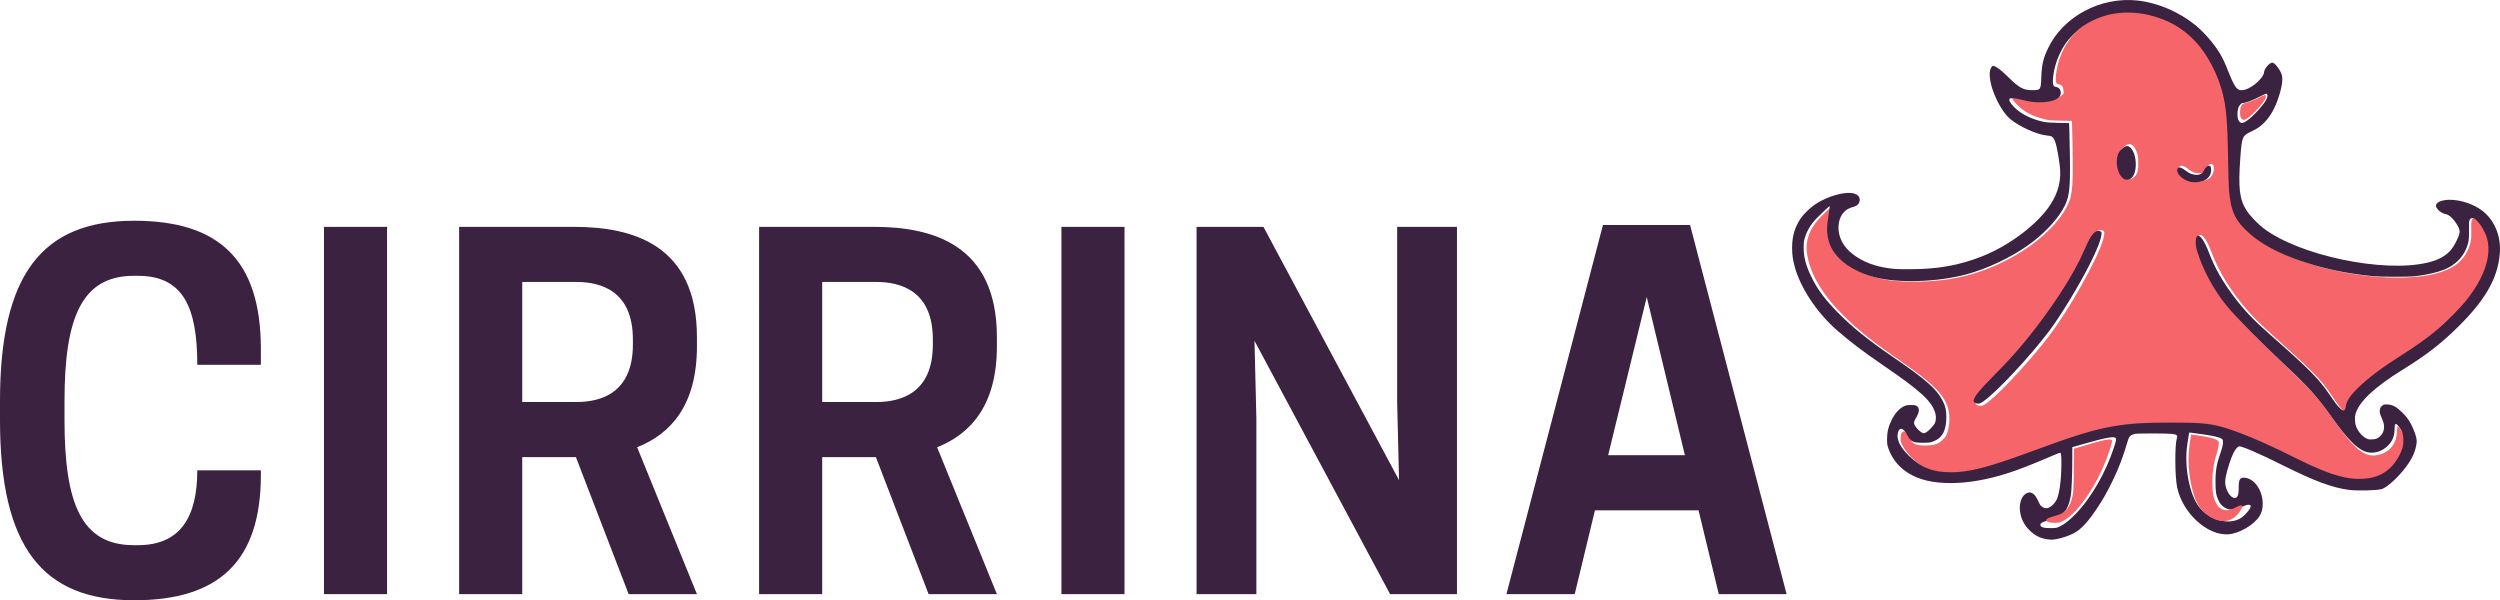 <?xml version="1.0" encoding="UTF-8" standalone="no"?>
<svg
   version="1.0"
   width="764.543pt"
   height="183.569pt"
   viewBox="0 0 764.543 183.569"
   preserveAspectRatio="xMidYMid"
   id="svg4"
   sodipodi:docname="logo.svg"
   inkscape:version="1.4.2 (ebf0e940d0, 2025-05-08)"
   xmlns:inkscape="http://www.inkscape.org/namespaces/inkscape"
   xmlns:sodipodi="http://sodipodi.sourceforge.net/DTD/sodipodi-0.dtd"
   xmlns="http://www.w3.org/2000/svg"
   xmlns:svg="http://www.w3.org/2000/svg">
  <defs
     id="defs4">
    <rect
       x="290.839"
       y="104.065"
       width="18.641"
       height="13.031"
       id="rect1" />
  </defs>
  <sodipodi:namedview
     id="namedview4"
     pagecolor="#ffffff"
     bordercolor="#000000"
     borderopacity="0.25"
     inkscape:showpageshadow="2"
     inkscape:pageopacity="0.0"
     inkscape:pagecheckerboard="0"
     inkscape:deskcolor="#d1d1d1"
     inkscape:document-units="pt"
     inkscape:zoom="1.49"
     inkscape:cx="479.5302"
     inkscape:cy="122.81879"
     inkscape:window-width="3840"
     inkscape:window-height="2095"
     inkscape:window-x="0"
     inkscape:window-y="0"
     inkscape:window-maximized="1"
     inkscape:current-layer="svg4" />
  <path
     style="display:inline;fill:#f6656a;fill-opacity:1;stroke-width:0.136"
     d="m 719.178,146.951 c -4.393,-0.724 -9.019,-2.513 -17.103,-6.615 -9.728,-4.936 -18.336,-8.522 -23.217,-9.672 -3.416,-0.805 -7.252,-1.021 -16.408,-0.924 -7.141,0.076 -9.615,0.22 -13.622,0.794 -6.165,0.883 -12.973,2.87 -24.064,7.024 -12.215,4.575 -15.346,5.61 -20.063,6.633 -3.42,0.741 -5.424,0.95 -8.201,0.855 -3.683,-0.126 -5.788,-0.68 -8.201,-2.16 -2.815,-1.726 -5.301,-4.287 -6.53,-6.728 -0.474,-0.942 -0.519,-1.125 -0.517,-2.13 0.001,-0.855 0.063,-1.207 0.278,-1.58 0.587,-1.023 1.378,-0.562 2.378,1.386 1.029,2.005 1.818,2.393 4.866,2.393 2.02,0 2.899,-0.165 4.067,-0.763 0.731,-0.374 1.765,-1.347 2.212,-2.081 0.802,-1.317 1.281,-4.411 1.034,-6.668 -0.564,-5.141 -3.88,-8.735 -15.378,-16.669 -8.088,-5.581 -13.059,-9.586 -17.503,-14.105 -6.282,-6.388 -9.874,-12.721 -10.64,-18.76 -0.44,-3.47 0.766,-6.929 3.504,-10.044 1.092,-1.242 4.022,-3.989 4.077,-3.821 0.024,0.073 -0.123,1.234 -0.328,2.579 -0.672,4.424 -0.424,7.166 0.893,9.861 1.39,2.844 4.132,5.343 7.892,7.19 4.793,2.355 9.249,3.204 16.783,3.198 10.719,-0.009 19.178,-1.959 28.072,-6.473 8.696,-4.413 15.809,-10.765 18.757,-16.752 0.967,-1.963 1.284,-3.307 1.574,-6.671 0.165,-1.917 0.108,-12.042 -0.097,-17.127 l -0.087,-2.148 -3.403,-0.071 c -3.014,-0.063 -3.566,-0.11 -4.826,-0.415 -3.804,-0.92 -6.406,-2.283 -8.545,-4.476 -1.146,-1.175 -1.591,-1.88 -1.438,-2.283 0.131,-0.346 1.348,-0.252 3.413,0.265 3.202,0.801 5.079,0.998 7.309,0.765 2.11,-0.22 3.474,-0.703 4.322,-1.533 l 0.665,-0.65 -0.057,-0.901 c -0.039,-0.627 -0.141,-1.017 -0.335,-1.28 -0.256,-0.349 -0.422,-0.432 -1.403,-0.703 -0.599,-0.166 -0.764,-0.966 -0.567,-2.758 0.905,-8.251 6.018,-15.11 13.523,-18.14 6.48,-2.616 13.978,-2.298 21.105,0.895 6.285,2.817 11.578,8.593 14.785,16.136 1.297,3.05 2.464,7.053 2.864,9.818 0.48,3.324 0.885,10.925 0.889,16.704 0.005,7.127 0.337,11.857 1.027,14.634 0.399,1.607 1.281,3.57 2.182,4.859 0.889,1.271 3.405,3.763 5.115,5.064 9.116,6.938 27.121,11.993 42.728,11.996 5.927,7.7e-4 10.441,-0.602 14.068,-1.878 3.77,-1.327 6.023,-3.195 7.535,-6.25 1.011,-2.042 1.28,-3.432 1.193,-6.174 -0.038,-1.205 -0.016,-2.479 0.049,-2.831 0.377,-2.046 1.853,-1.287 3.787,1.947 1.483,2.48 2.059,5.078 1.752,7.905 -0.654,6.021 -4.451,12.54 -11.264,19.338 -3.789,3.781 -7.704,6.94 -12.669,10.223 -6.77,4.477 -8.108,5.391 -10.014,6.845 -2.794,2.131 -4.214,3.361 -6.113,5.292 -2.386,2.428 -3.455,4.2 -3.455,5.726 0,0.461 -0.267,0.947 -0.52,0.947 -0.052,0 -0.315,-0.152 -0.585,-0.338 -0.656,-0.452 -1.9,-2.041 -3.522,-4.5 -3.298,-4.998 -5.554,-7.303 -18.689,-19.09 -4.814,-4.32 -7.579,-7.283 -10.628,-11.39 -3.307,-4.454 -5.576,-8.471 -7.334,-12.986 -1.131,-2.906 -1.826,-4.28 -2.612,-5.166 -0.519,-0.585 -0.675,-0.683 -1.033,-0.648 -0.633,0.062 -0.896,0.7 -0.896,2.174 -2.9e-4,1.688 0.681,4.003 2.263,7.693 3.865,9.013 8.15,14.239 24.579,29.979 7.987,7.652 10.526,10.49 14.425,16.126 5.212,7.534 8.284,10.611 11.317,11.337 2.077,0.497 5.094,-0.505 6.536,-2.169 1.248,-1.441 1.723,-2.676 1.874,-4.872 0.061,-0.896 0.155,-1.673 0.209,-1.726 0.162,-0.161 1.266,1.221 1.733,2.168 0.428,0.869 0.439,0.935 0.436,2.68 -0.002,1.648 -0.035,1.883 -0.423,2.988 -1.504,4.284 -4.963,7.505 -9.131,8.5 -1.63,0.389 -4.904,0.488 -6.647,0.201 z M 606.735,123.823 c 2.869,-1.468 12.81,-11.942 19.486,-20.533 6.422,-8.264 15.583,-24.608 17.048,-30.416 0.501,-1.985 0.334,-2.471 -0.848,-2.471 -0.594,0 -0.828,0.073 -1.23,0.384 -0.886,0.685 -1.815,2.279 -3.139,5.387 -3.656,8.581 -11.374,20.418 -19.847,30.439 -2.356,2.787 -4.186,4.778 -8.08,8.795 -1.942,2.003 -3.941,4.176 -4.442,4.828 -0.885,1.151 -1.588,2.427 -1.591,2.887 -0.003,0.431 0.479,0.847 1.095,0.946 0.662,0.107 0.945,0.062 1.547,-0.246 z m 66.493,-68.335 c 1.136,-0.181 2.455,-0.833 2.974,-1.471 0.814,-1.001 1.124,-3.028 0.551,-3.609 -0.601,-0.609 -1.442,-0.185 -2.152,1.086 -0.622,1.113 -1.02,1.416 -1.966,1.495 -0.966,0.081 -2.053,-0.266 -2.971,-0.949 -1.503,-1.119 -1.72,-1.246 -2.253,-1.318 -0.662,-0.09 -0.921,0.09 -1.038,0.722 -0.124,0.67 0.17,1.403 0.862,2.153 0.779,0.844 1.774,1.42 3.033,1.754 1.148,0.305 1.735,0.332 2.96,0.137 z m -20.943,-1.035 c 0.694,-0.477 0.955,-0.817 1.313,-1.708 0.267,-0.664 0.304,-1.005 0.308,-2.817 0.004,-1.757 -0.04,-2.204 -0.297,-3.024 -0.771,-2.467 -2.154,-3.422 -3.512,-2.425 -1.553,1.14 -2.219,2.545 -2.219,4.679 0,2.361 0.919,4.581 2.231,5.393 0.613,0.379 1.544,0.337 2.175,-0.097 z"
     id="path5" />
  <path
     style="display:inline;fill:#3a2240;fill-opacity:1;stroke-width:0.836;stroke-dasharray:none"
     d="m 626.013,164.91 c -2.09,-0.298 -3.746,-1.148 -5.374,-2.759 -1.658,-1.64 -2.605,-3.563 -2.895,-5.881 -0.32,-2.555 0.637,-4.92 2.239,-5.532 1.23,-0.47 2.309,0.283 3.214,2.243 0.294,0.637 0.656,1.329 0.804,1.537 0.333,0.467 1.183,0.915 1.738,0.915 1.014,0 2.195,-0.902 3.078,-2.348 0.911,-1.494 1.567,-6.063 1.592,-11.09 0.014,-2.927 -0.069,-3.529 -0.491,-3.529 -0.086,0 -1.962,0.772 -4.169,1.714 -9.34,3.99 -14.633,5.707 -21.048,6.827 -5.486,0.958 -11.186,0.964 -15.243,0.016 -6.079,-1.42 -10.228,-4.883 -11.995,-10.011 -0.314,-0.911 -0.366,-1.283 -0.371,-2.687 -0.009,-2.162 0.403,-3.87 1.441,-5.968 0.969,-1.959 2.335,-3.463 3.738,-4.115 0.68,-0.316 0.956,-0.363 2.138,-0.366 1.201,-0.003 1.408,0.033 1.794,0.308 0.9,0.642 0.823,1.809 -0.232,3.556 -0.802,1.328 -0.806,1.869 -0.018,2.912 0.726,0.961 1.826,1.84 2.303,1.84 0.199,-2.9e-4 0.573,-0.13 0.833,-0.288 0.713,-0.435 2.233,-2.012 2.564,-2.662 0.418,-0.82 0.506,-1.952 0.235,-3.013 -0.956,-3.731 -4.403,-6.916 -16.166,-14.938 -5.745,-3.917 -10.254,-7.346 -14.049,-10.685 -6.059,-5.328 -11.07,-12.888 -12.814,-19.332 -0.595,-2.197 -0.803,-3.71 -0.803,-5.82 8.3e-4,-3.493 0.821,-6.287 2.642,-8.995 0.842,-1.254 2.986,-3.322 4.446,-4.29 3.95,-2.62 9.482,-4.1 12.055,-3.226 0.983,0.334 1.533,0.978 1.533,1.795 0,1.193 -0.679,1.924 -2.125,2.285 -2.216,0.554 -3.688,2.146 -4.195,4.542 -0.669,3.158 0.529,6.561 3.159,8.972 2.708,2.483 6.32,4.175 10.559,4.946 2.656,0.483 3.699,0.554 8.008,0.545 8.506,-0.019 14.979,-1.169 21.922,-3.895 8.377,-3.29 17.013,-9.796 20.94,-15.776 2.574,-3.92 3.488,-7.832 2.876,-12.315 -0.639,-4.687 -1.266,-7.343 -1.914,-8.113 -0.493,-0.586 -0.64,-0.641 -2.158,-0.81 -3.086,-0.343 -8.292,-2.721 -11.092,-5.068 -1.889,-1.584 -4.01,-5.105 -5.29,-8.784 -0.959,-2.757 -1.21,-5.481 -0.614,-6.648 0.433,-0.846 0.644,-0.939 1.352,-0.593 0.978,0.477 2.233,1.508 4.235,3.477 3.12,3.069 4.425,3.764 7.065,3.764 2.62,0 2.67,-0.071 2.806,-3.936 0.135,-3.835 0.582,-5.77 2.034,-8.823 4.646,-9.764 16.072,-15.88 27.374,-14.652 6.13,0.666 12.628,3.418 17.621,7.462 2.669,2.162 5.68,5.603 7.421,8.479 1.081,1.785 1.571,2.817 2.742,5.769 1.556,3.922 2.312,5.205 3.284,5.574 0.971,0.369 2.378,-0.014 4.041,-1.1 1.82,-1.188 3.596,-3.26 3.604,-4.203 0.008,-1.083 1.625,-2.986 2.537,-2.986 0.657,0 2.131,1.813 2.761,3.396 0.57,1.432 0.297,3.67 -0.888,7.281 -1.054,3.211 -2.426,5.665 -4.191,7.492 -1.275,1.32 -2.28,2.022 -4.161,2.906 -2.702,1.27 -2.846,1.615 -3.31,7.904 -0.696,9.438 -0.272,12.938 1.981,16.357 1.043,1.584 3.421,4.055 5.166,5.37 11.01,8.296 36.434,13.629 49.986,10.485 3.46,-0.803 5.819,-2.109 7.438,-4.119 0.769,-0.954 2.011,-3.323 2.343,-4.467 0.299,-1.034 0.154,-1.736 -0.627,-3.018 -1.137,-1.868 -2.457,-3.103 -3.487,-3.263 -1.206,-0.187 -2.746,-1.423 -2.954,-2.372 -0.25,-1.138 1.577,-2.009 4.213,-2.009 3.434,5e-5 7.535,1.413 10.112,3.485 3.724,2.994 5.65,7.905 5.163,13.164 -0.698,7.531 -4.52,14.151 -12.918,22.374 -5.332,5.221 -9.445,8.39 -16.881,13.005 -8.626,5.355 -13.276,9.746 -14.328,13.531 -0.265,0.953 -0.201,2.647 0.135,3.597 0.578,1.633 1.926,3.236 3.22,3.828 0.657,0.301 0.89,0.337 1.807,0.284 0.822,-0.048 1.188,-0.14 1.668,-0.421 1.782,-1.044 2.407,-3.184 1.534,-5.252 -0.821,-1.946 -0.924,-2.266 -0.934,-2.918 -0.013,-0.847 0.245,-1.39 0.857,-1.805 0.417,-0.282 0.602,-0.316 1.506,-0.277 1.55,0.068 2.776,0.729 4.485,2.418 1.812,1.79 2.804,3.383 3.846,6.172 0.701,1.878 0.761,2.851 0.29,4.7 -0.659,2.585 -2.061,4.936 -4.782,8.019 -1.956,2.216 -4.378,4.185 -5.617,4.567 -1.388,0.428 -7.532,0.574 -10.049,0.239 -5.103,-0.679 -10.54,-2.7 -20.029,-7.444 -7.449,-3.724 -12.825,-6.039 -13.582,-5.849 -0.814,0.204 -1.948,2.206 -2.874,5.073 -1.138,3.524 -1.469,5.321 -1.242,6.743 0.384,2.404 2.117,4.453 3.252,3.846 0.59,-0.316 0.816,-1.162 0.807,-3.023 -0.013,-2.545 0.367,-3.18 1.828,-3.059 2.991,0.248 5.511,3.902 5.511,7.989 0,1.598 -0.304,2.707 -1.063,3.871 -1.743,2.674 -6.271,5.265 -9.533,5.455 -6.441,0.375 -14.02,-6.644 -15.585,-14.432 -0.684,-3.404 -0.734,-12.784 -0.08,-14.957 0.167,-0.556 0.165,-0.66 -0.017,-0.862 -0.44,-0.486 -1.779,-0.596 -7.249,-0.596 -4.597,0 -5.318,0.029 -5.995,0.238 -0.979,0.303 -1.384,0.776 -1.751,2.045 -1.38,4.772 -2.808,8.512 -4.756,12.458 -1.731,3.506 -2.815,5.407 -4.674,8.199 -2.801,4.205 -4.898,6.45 -7.073,7.571 -1.524,0.785 -3.655,1.51 -5.258,1.789 -1.325,0.231 -1.634,0.236 -2.934,0.051 z m 3.981,-3.956 c 1.504,-0.743 2.91,-1.856 4.773,-3.777 4.779,-4.928 9.306,-12.82 11.783,-20.544 0.663,-2.067 0.716,-2.413 0.417,-2.712 -0.549,-0.549 -3.305,-0.022 -10.062,1.925 l -3.156,0.909 -0.005,3.672 c -0.006,4.93 -0.209,9.788 -0.47,11.241 -0.468,2.601 -1.173,4.195 -2.39,5.395 -0.959,0.946 -2.158,1.537 -4.008,1.974 -2.191,0.518 -2.901,0.883 -2.901,1.49 0,0.704 1.08,1.021 3.333,0.977 1.594,-0.031 1.663,-0.045 2.685,-0.55 z m 53.095,-1.655 c 1.516,-0.32 2.468,-0.867 3.639,-2.092 1.086,-1.137 1.631,-2.008 1.561,-2.498 -0.034,-0.24 -0.146,-0.303 -0.602,-0.336 -0.431,-0.031 -0.878,0.102 -1.933,0.576 -1.58,0.71 -2.222,0.882 -3.304,0.887 -1.653,0.007 -3.211,-1.072 -3.983,-2.757 -0.765,-1.672 -0.926,-2.647 -0.931,-5.655 -0.006,-3.674 0.338,-5.597 1.681,-9.395 0.43,-1.217 0.568,-1.817 0.588,-2.556 0.024,-0.866 -0.007,-0.993 -0.292,-1.224 -0.664,-0.54 -2.888,-1.049 -6.749,-1.547 -1.488,-0.192 -2.836,-0.377 -2.995,-0.413 -0.265,-0.059 -0.302,0.018 -0.437,0.918 -0.081,0.54 -0.272,1.807 -0.425,2.815 -0.991,6.555 0.651,15.219 3.599,18.987 2.534,3.239 6.994,5.047 10.582,4.291 z m 41.136,-13.026 c 2.783,-0.451 4.713,-1.353 6.675,-3.118 1.617,-1.454 3.388,-4.397 3.891,-6.463 0.3,-1.23 0.283,-3.149 -0.036,-4.175 -0.259,-0.832 -0.526,-1.283 -1.364,-2.298 -0.819,-0.992 -1.097,-0.705 -1.097,1.13 0,1.974 -0.647,3.555 -2.016,4.93 -2.008,2.016 -4.813,2.697 -7.169,1.739 -2.533,-1.029 -5.599,-4.181 -9.602,-9.87 -4.572,-6.498 -7.148,-9.392 -14.597,-16.399 -7.766,-7.305 -14.956,-14.607 -17.936,-18.214 -3.928,-4.754 -7.405,-11.204 -9.08,-16.843 -0.621,-2.092 -0.524,-4.277 0.203,-4.556 0.793,-0.304 2.14,1.712 3.456,5.172 1.73,4.55 4.094,8.726 7.534,13.308 3.115,4.149 6.041,7.239 10.928,11.541 12.19,10.729 15.113,13.671 18.401,18.525 1.749,2.582 2.098,3.043 2.995,3.959 1.253,1.28 1.783,1.186 1.968,-0.347 0.197,-1.635 1.341,-3.346 3.87,-5.785 3.303,-3.186 7.13,-6.055 13.216,-9.906 4.603,-2.913 7.664,-5.116 11.198,-8.057 2.275,-1.893 6.801,-6.466 8.483,-8.572 5.708,-7.143 7.98,-14.06 6.351,-19.339 -0.574,-1.862 -1.918,-4.111 -3.154,-5.279 -0.668,-0.632 -0.812,-0.709 -1.256,-0.671 -0.41,0.034 -0.553,0.129 -0.779,0.517 -0.257,0.44 -0.274,0.665 -0.239,3.072 0.042,2.898 -0.077,3.754 -0.771,5.55 -1.132,2.928 -3.544,5.29 -6.722,6.584 -2.257,0.919 -5.254,1.613 -8.904,2.062 -1.917,0.236 -10.589,0.233 -12.963,-0.003 -6.585,-0.656 -12.053,-1.68 -17.93,-3.358 -8.637,-2.466 -15.444,-5.787 -19.805,-9.662 -4.438,-3.944 -5.734,-6.682 -6.312,-13.337 -0.081,-0.933 -0.203,-5.056 -0.272,-9.162 -0.118,-7.113 -0.227,-9.829 -0.547,-13.642 -0.432,-5.147 -1.645,-9.616 -3.85,-14.185 -3.896,-8.071 -9.456,-13.216 -16.98,-15.713 -8.252,-2.738 -16.233,-1.882 -22.804,2.447 -1.84,1.212 -4.447,3.818 -5.671,5.668 -2.128,3.218 -3.456,7.033 -3.707,10.652 -0.109,1.568 0.097,2.25 0.716,2.376 0.836,0.17 1.065,0.293 1.362,0.734 0.421,0.624 0.42,1.572 -4.7e-4,2.198 -0.734,1.091 -3.13,1.803 -6.07,1.802 -2.033,-4.6e-4 -2.965,-0.132 -5.795,-0.819 -1.345,-0.327 -2.164,-0.455 -2.715,-0.427 -0.771,0.04 -0.79,0.05 -0.83,0.459 -0.032,0.323 0.102,0.608 0.583,1.249 1.912,2.544 5.475,4.554 9.706,5.476 1.033,0.225 1.954,0.295 4.629,0.352 l 3.339,0.071 0.088,1.986 c 0.049,1.092 0.128,4.918 0.175,8.501 0.137,10.266 -0.179,12.508 -2.258,16.041 -2.089,3.55 -6.031,7.616 -10.417,10.748 -5.348,3.818 -12.761,7.33 -18.949,8.976 -9.013,2.398 -20.796,2.77 -28.109,0.887 -4.24,-1.092 -8.223,-3.192 -10.679,-5.631 -2.311,-2.295 -3.442,-4.601 -3.785,-7.711 -0.169,-1.539 -0.085,-2.68 0.46,-6.204 0.184,-1.193 0.31,-2.194 0.279,-2.224 -0.071,-0.071 -2.677,2.352 -3.944,3.667 -1.834,1.902 -3.005,3.83 -3.663,6.027 -0.315,1.052 -0.364,1.461 -0.368,3.047 -0.007,2.891 0.691,5.506 2.41,9.027 1.787,3.661 4.062,6.741 7.808,10.571 4.527,4.629 9.54,8.681 17.24,13.933 9.904,6.756 13.276,9.737 15.085,13.334 0.833,1.657 1.094,2.828 1.095,4.919 0.002,4.205 -1.306,6.538 -4.235,7.552 -0.757,0.262 -1.171,0.307 -2.918,0.313 -3.103,0.011 -3.746,-0.316 -4.887,-2.486 -1.121,-2.133 -2.349,-2.366 -2.79,-0.53 -0.471,1.964 0.654,4.309 3.34,6.96 3.686,3.638 7.343,5.09 12.818,5.09 5.693,0 11.445,-1.479 24.435,-6.283 13.426,-4.965 19.487,-6.823 25.519,-7.82 5.166,-0.854 9.03,-1.097 17.51,-1.098 8.333,-0.001 11.25,0.225 14.863,1.154 4.79,1.231 12.934,4.591 21.404,8.832 9.089,4.55 13.71,6.331 18.27,7.041 1.596,0.248 4.171,0.253 5.67,0.01 z M 686.965,37.043 c 2.158,-1.441 5.794,-5.503 6.337,-7.08 0.232,-0.672 0.113,-1.31 -0.243,-1.31 -0.142,0 -1.252,0.509 -2.466,1.131 -2.057,1.053 -3.881,1.719 -4.709,1.719 -0.479,0 -1.177,0.797 -1.423,1.627 -0.303,1.022 -0.282,2.764 0.043,3.479 0.522,1.149 1.208,1.27 2.461,0.433 z"
     id="path6" />
  <path
     style="display:inline;fill:#3a2240;fill-opacity:1;stroke-width:0.136"
     d="m 649.557,54.742 c -1.434,-0.903 -2.315,-3.142 -2.202,-5.6 0.072,-1.566 0.45,-2.519 1.346,-3.393 1.209,-1.18 1.892,-1.353 2.702,-0.686 1.051,0.866 1.757,2.942 1.757,5.166 0,2.079 -0.555,3.683 -1.511,4.363 -0.586,0.418 -1.556,0.487 -2.092,0.15 z"
     id="path7" />
  <path
     style="fill:#3a2240;fill-opacity:1;stroke-width:0.136"
     d="m 604.506,123.39 c -0.634,-0.11 -1.074,-0.573 -0.945,-0.995 0.423,-1.387 1.605,-2.844 5.688,-7.007 3.721,-3.795 5.686,-5.894 7.806,-8.34 7.44,-8.585 14.835,-19.316 18.904,-27.434 0.334,-0.667 1.066,-2.251 1.627,-3.52 1.136,-2.572 1.803,-3.785 2.518,-4.575 0.82,-0.908 1.661,-1.161 2.32,-0.699 0.285,0.2 0.31,0.295 0.236,0.917 -0.202,1.721 -1.322,4.589 -3.424,8.769 -3.386,6.733 -9.018,16.024 -12.548,20.7 -6.049,8.013 -16.176,18.821 -20.284,21.647 -0.778,0.536 -1.209,0.658 -1.897,0.538 z"
     id="path8" />
  <path
     style="fill:#3a2240;fill-opacity:1;stroke-width:0.136"
     d="m 669.891,55.604 c -1.618,-0.368 -3.244,-1.492 -3.836,-2.653 -0.338,-0.662 -0.345,-1.102 -0.024,-1.498 0.367,-0.453 1.045,-0.272 2.163,0.576 1.272,0.965 2.215,1.376 3.29,1.434 1.278,0.069 1.957,-0.304 2.535,-1.393 1.052,-1.982 2.345,-1.896 2.181,0.145 -0.121,1.502 -1.038,2.637 -2.567,3.174 -1.031,0.362 -2.677,0.457 -3.743,0.215 z"
     id="path9" />
  <path
     style="fill:#f6656a;fill-opacity:1;stroke-width:0.124"
     d="m 678.672,159.215 c -3.058,-0.657 -5.768,-3.002 -7.144,-6.18 -0.519,-1.2 -1.208,-3.636 -1.574,-5.564 -0.759,-4.004 -0.854,-7.667 -0.306,-11.829 0.192,-1.458 0.377,-2.683 0.41,-2.722 0.106,-0.123 4.998,0.671 6.19,1.004 1.522,0.427 2.105,0.738 2.261,1.208 0.17,0.512 -0.113,2.17 -0.644,3.77 -0.923,2.781 -1.374,6.073 -1.285,9.371 0.069,2.548 0.288,3.748 0.955,5.225 0.775,1.716 1.859,2.528 3.375,2.528 0.893,0 1.637,-0.236 3.002,-0.951 1.169,-0.613 1.823,-0.691 1.823,-0.217 0,0.412 -0.685,1.565 -1.475,2.482 -1.419,1.648 -3.459,2.332 -5.589,1.874 z"
     id="path10" />
  <path
     style="fill:#f6656a;fill-opacity:1;stroke-width:0.123"
     d="m 626.566,159.717 c -0.304,-0.101 -0.618,-0.267 -0.698,-0.367 -0.413,-0.523 0.313,-0.973 2.526,-1.566 1.655,-0.443 2.433,-0.833 3.245,-1.625 0.83,-0.809 1.43,-1.829 1.804,-3.062 0.661,-2.183 0.7,-2.676 0.758,-9.531 l 0.053,-6.35 3.25,-0.97 c 4.392,-1.311 6.059,-1.731 7.214,-1.815 0.92,-0.067 0.982,-0.056 1.117,0.209 0.158,0.309 -0.035,1.079 -0.977,3.896 -2.187,6.541 -6.207,13.567 -10.143,17.726 -1.399,1.478 -2.504,2.362 -3.817,3.054 -0.993,0.523 -1.025,0.531 -2.392,0.558 -0.951,0.019 -1.559,-0.03 -1.938,-0.156 z"
     id="path11" />
  <path
     style="fill:#f6656a;fill-opacity:1;stroke-width:0.119"
     d="m 685.66,36.471 c -0.471,-0.469 -0.602,-0.919 -0.602,-2.067 0,-1.911 0.498,-2.741 1.789,-2.979 0.864,-0.159 1.901,-0.568 4.013,-1.583 0.894,-0.43 1.707,-0.782 1.807,-0.782 0.374,0 0.373,0.605 -0.004,1.366 -0.481,0.973 -2.341,3.146 -3.958,4.623 -1.562,1.427 -2.568,1.897 -3.045,1.422 z"
     id="path12" />
  <path
     style="font-weight:708;font-size:144px;font-family:'Cooper Hewitt';-inkscape-font-specification:'Cooper Hewitt weight=708';letter-spacing:3.75px;fill:#3a2240;stroke-width:0.75"
     d="m 19.728,128.417 v -5.76 c 0,-25.344 5.184,-38.304 21.168,-38.304 h 1.296 c 13.68,0 18.144,9.36 18.144,27.216 h 19.44 v -4.896 c 0,-27.36 -12.96,-39.168 -38.736,-39.168 -28.08,0 -41.04,16.272 -41.04,55.152 v 5.76 c 0,38.88 12.96,55.152 41.04,55.152 25.776,0 38.736,-11.808 38.736,-38.304 v -1.44 h -19.44 c 0,14.112 -5.04,22.896 -18.144,22.896 h -1.296 c -16.128,0 -21.168,-12.96 -21.168,-38.304 z M 118.374,69.377 H 99.078 V 181.697 h 19.296 z m 41.334,70.416 h 16.416 l 16.128,41.904 h 20.88 l -18.288,-44.928 c 10.224,-4.032 18.288,-12.816 18.288,-30.816 v -2.88 c 0,-28.512 -20.016,-33.696 -37.584,-33.696 h -35.136 V 181.697 h 19.296 z m 0,-16.848 V 86.225 h 16.56 c 7.488,0 17.28,2.736 17.28,17.568 v 1.584 c 0,14.832 -9.792,17.568 -17.28,17.568 z m 91.734,16.848 h 16.416 l 16.128,41.904 h 20.88 l -18.288,-44.928 c 10.224,-4.032 18.288,-12.816 18.288,-30.816 v -2.88 c 0,-28.512 -20.016,-33.696 -37.584,-33.696 h -35.136 V 181.697 h 19.296 z m 0,-16.848 V 86.225 h 16.56 c 7.488,0 17.28,2.736 17.28,17.568 v 1.584 c 0,14.832 -9.792,17.568 -17.28,17.568 z m 92.454,-53.568 h -19.296 V 181.697 h 19.296 z m 101.67,0 h -18.288 v 53.712 l 0.576,23.76 -41.472,-77.472 h -20.448 V 181.697 h 18.288 v -53.712 l -0.576,-23.76 41.472,77.472 h 20.448 z m 44.646,-0.576 -29.52,112.896 h 20.88 l 6.192,-25.632 h 31.68 l 6.192,25.632 h 20.736 l -29.52,-112.896 z m 13.392,22.032 11.664,48.384 h -23.472 z"
     id="text2"
     aria-label="CIRRINA" />
</svg>
